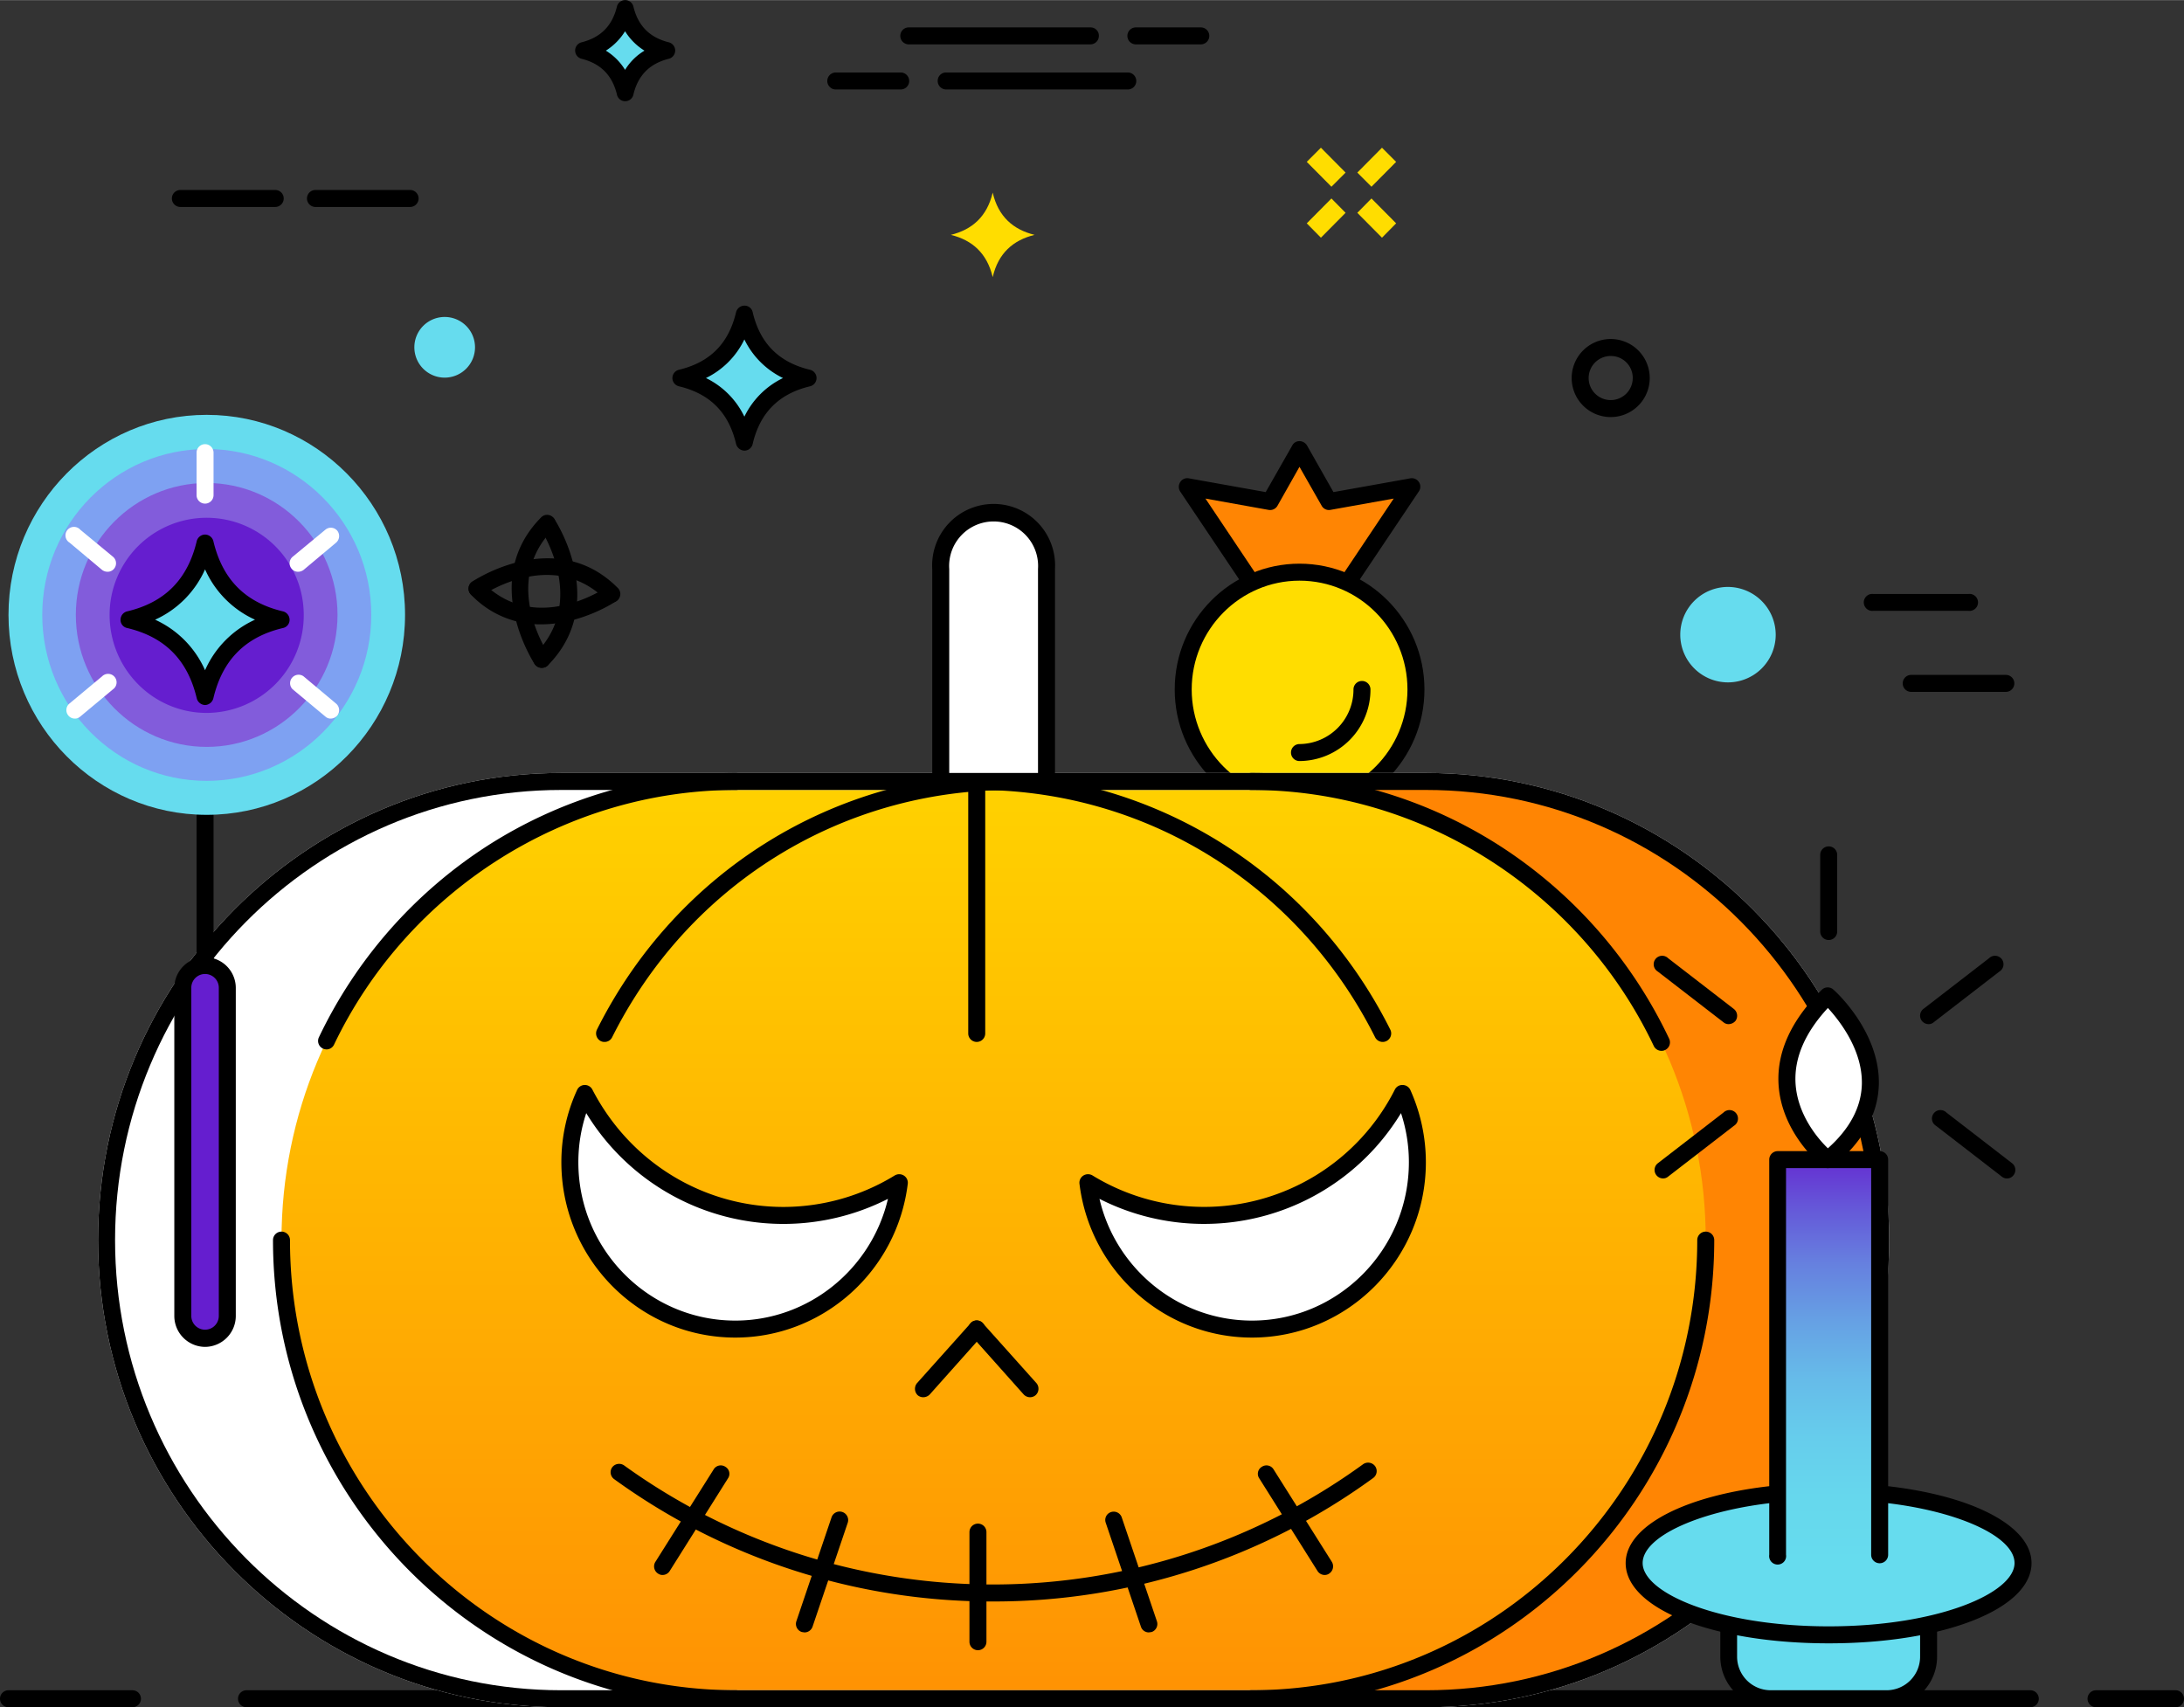 <svg xmlns="http://www.w3.org/2000/svg" width="1080" height="844.3" viewBox="-0 0.112 1080 844.188" style=""><rect x="-0" y="0.112" width="1080" height="844.188" fill="#333333" stroke="none"/><g><defs><linearGradient id="a" x1="491.36" y1="839.57" x2="491.36" y2="398.56" gradientUnits="userSpaceOnUse"><stop offset="0" stop-color="#ff9203"></stop><stop offset=".86" stop-color="#ffc700"></stop><stop offset="1" stop-color="#ffd000"></stop></linearGradient><linearGradient id="b" x1="904.26" y1="564.41" x2="904.26" y2="777.27" gradientUnits="userSpaceOnUse"><stop offset="0" stop-color="#651ecf"></stop><stop offset=".02" stop-color="#6526d0"></stop><stop offset=".15" stop-color="#6556d8"></stop><stop offset=".28" stop-color="#667fdf"></stop><stop offset=".42" stop-color="#66a1e4"></stop><stop offset=".55" stop-color="#66bbe9"></stop><stop offset=".69" stop-color="#66cdec"></stop><stop offset=".84" stop-color="#66d8ed"></stop><stop offset="1" stop-color="#66dcee"></stop></linearGradient></defs><title>hlwnlic84_125942990</title><g data-name="Layer 2"><path fill="#fff" d="M1036.5 840.1h39.3"></path><path d="M1075.8 844.3h-39.3a4.2 4.2 0 0 1 0-8.4h39.3a4.2 4.2 0 0 1 0 8.4z"></path><path fill="#fff" d="M121.9 840.1H1004"></path><path d="M1004 844.3H121.9a4.2 4.2 0 0 1 0-8.4H1004a4.2 4.2 0 0 1 0 8.4z"></path><path fill="#fff" d="M4.2 840.1h61.3"></path><path d="M65.5 844.3H4.2a4.2 4.2 0 0 1 0-8.4h61.3a4.2 4.2 0 1 1 0 8.4z"></path><g><path d="M878.1 314.1a23.6 23.6 0 1 1-23.6-23.8 23.7 23.7 0 0 1 23.6 23.8z" fill="#66dcee"></path><path d="M796.6 206.3a19.3 19.3 0 1 1 19.2-19.3 19.3 19.3 0 0 1-19.2 19.3zm0-30.2a10.9 10.9 0 1 0 10.8 10.9 10.8 10.8 0 0 0-10.8-10.9z"></path><path d="M234.9 171.9a15 15 0 1 1-14.9-15.1 15 15 0 0 1 14.9 15.1z" fill="#66dcee"></path><path d="M302.6 298a3.9 3.9 0 0 1-3-1.3c-25.8-25.9-59.9-3.1-61.3-2.1a4.2 4.2 0 1 1-4.8-6.9c.4-.3 41.3-27.8 72 3.1a4.2 4.2 0 0 1-2.9 7.2z"></path><path d="M267.9 330.3a4 4 0 0 1-2.9-1.2 4.1 4.1 0 0 1-.1-5.9c25.9-26.2 2.4-61.6 2.2-62a4.2 4.2 0 0 1 6.9-4.7c.3.4 27.6 41.6-3.1 72.6a4.2 4.2 0 0 1-3 1.2z"></path><path d="M267.6 308.8a47.1 47.1 0 0 1-34.7-14.7 4.2 4.2 0 0 1 0-5.9 4.4 4.4 0 0 1 6 0c25.7 26 59.8 3.1 61.3 2.1a4.2 4.2 0 0 1 4.7 6.9c-.2.2-17.1 11.6-37.3 11.6z"></path><path d="M267.9 330.3a4.2 4.2 0 0 1-3.5-1.8c-.2-.4-27.5-41.6 3.2-72.6a4.1 4.1 0 0 1 5.9 0 4.2 4.2 0 0 1 0 5.9c-25.8 26-3.1 60.5-2.1 62a4.2 4.2 0 0 1-1.1 5.8 4.4 4.4 0 0 1-2.4.7z"></path><g fill="#fd0"><path d="M665.4 85.4l-7 7-12.2-12.3 7-7 12.2 12.3z"></path><path d="M690.4 110.5l-7 7.1-12.2-12.3 7-7.1 12.2 12.3z"></path><g><path d="M658.4 98.2l7 7.1-12.2 12.3-7-7.1 12.2-12.3z"></path><path d="M683.4 73.1l7 7-12.2 12.3-7-7 12.2-12.3z"></path></g></g><path d="M368.1 155.3c-4.1 17.9-15.3 27.8-31.4 31.7 16.1 3.9 27.3 13.8 31.4 31.7 4.2-17.9 15.4-27.8 31.4-31.7-16-3.9-27.2-13.8-31.4-31.7z" fill="#66dcee"></path><path d="M368.1 222.9a4.4 4.4 0 0 1-4.1-3.3c-3.6-15.4-12.8-24.8-28.2-28.5a4.2 4.2 0 0 1 0-8.2c15.4-3.7 24.6-13.1 28.2-28.5a4.3 4.3 0 0 1 4.1-3.2 4.1 4.1 0 0 1 4.1 3.2c3.6 15.4 12.9 24.8 28.3 28.5a4.2 4.2 0 0 1 0 8.2c-15.4 3.7-24.7 13.1-28.3 28.5a4.2 4.2 0 0 1-4.1 3.3zm-19-35.9a40.9 40.9 0 0 1 19 19.1 41.1 41.1 0 0 1 19.1-19.1 41.1 41.1 0 0 1-19.1-19.1 40.9 40.9 0 0 1-19 19.1z"></path><path d="M490.9 95.3c-2.8 11.8-10.1 18.3-20.7 20.9 10.6 2.6 17.9 9.1 20.7 20.9 2.7-11.8 10.1-18.3 20.7-20.9-10.6-2.6-18-9.1-20.7-20.9z" fill="#fd0"></path><path d="M309.1 4.2C306.4 16 299 22.5 288.5 25.1c10.5 2.5 17.9 9 20.6 20.8 2.8-11.8 10.2-18.3 20.7-20.8-10.5-2.6-17.9-9.1-20.7-20.9z" fill="#66dcee"></path><path d="M309.1 50.1a4.1 4.1 0 0 1-4-3.2c-2.3-9.6-8-15.4-17.6-17.8a4.2 4.2 0 0 1 0-8.1c9.6-2.4 15.3-8.2 17.6-17.8a4.2 4.2 0 0 1 8.1 0c2.3 9.6 8 15.4 17.6 17.8a4.2 4.2 0 0 1 0 8.1c-9.6 2.4-15.3 8.2-17.6 17.8a4.1 4.1 0 0 1-4.1 3.2zm-9.5-25a28.8 28.8 0 0 1 9.5 9.5 28.2 28.2 0 0 1 9.6-9.5 29.4 29.4 0 0 1-9.6-9.6 30 30 0 0 1-9.5 9.6z"></path><g><path fill="#fff" d="M449.4 17.8h89.8"></path><path d="M539.2 22h-89.8a4.2 4.2 0 0 1-4.2-4.2 4.2 4.2 0 0 1 4.2-4.2h89.8a4.1 4.1 0 0 1 4.2 4.2 4.2 4.2 0 0 1-4.2 4.2z"></path><g><path fill="#fff" d="M561.7 17.8h32.1"></path><path d="M593.8 22h-32.1a4.2 4.2 0 0 1-4.2-4.2 4.2 4.2 0 0 1 4.2-4.2h32.1a4.2 4.2 0 0 1 4.2 4.2 4.2 4.2 0 0 1-4.2 4.2z"></path></g><g><path fill="#fff" d="M557.7 40.1h-89.8"></path><path d="M557.7 44.3h-89.8a4.2 4.2 0 0 1-4.2-4.2 4.1 4.1 0 0 1 4.2-4.2h89.8a4.2 4.2 0 0 1 4.2 4.2 4.2 4.2 0 0 1-4.2 4.2z"></path><g><path fill="#fff" d="M445.4 40.1h-32.1"></path><path d="M445.4 44.3h-32.1a4.2 4.2 0 0 1-4.2-4.2 4.2 4.2 0 0 1 4.2-4.2h32.1a4.2 4.2 0 0 1 4.2 4.2 4.2 4.2 0 0 1-4.2 4.2z"></path></g></g></g><g><path fill="#fff" d="M89.2 98.2h46.9"></path><path d="M136.1 102.4H89.2a4.2 4.2 0 0 1 0-8.4h46.9a4.2 4.2 0 1 1 0 8.4z"></path></g><g><path fill="#fff" d="M945.1 338h46.8"></path><path d="M991.9 342.2h-46.8a4.2 4.2 0 0 1 0-8.4h46.8a4.2 4.2 0 1 1 0 8.4z"></path></g><g><path fill="#fff" d="M926.5 298h46.8"></path><path d="M973.3 302.1h-46.8a4.2 4.2 0 1 1 0-8.3h46.8a4.2 4.2 0 1 1 0 8.3z"></path></g><g><path fill="#fff" d="M156 98.2h46.8"></path><path d="M202.8 102.4H156a4.2 4.2 0 1 1 0-8.4h46.8a4.2 4.2 0 0 1 0 8.4z"></path></g></g><g><path fill="#ff8503" d="M666.4 288.2l31.8-47.5-41 7.4-14.6-25.7-14.5 25.7-41-7.4 31.8 47.5"></path><path d="M618.9 292.4a4.3 4.3 0 0 1-3.5-1.9l-31.8-47.4a4.3 4.3 0 0 1 0-4.6 4.1 4.1 0 0 1 4.3-1.9l38 6.8 13.1-23a4 4 0 0 1 3.6-2.2 4.4 4.4 0 0 1 3.7 2.1l13.1 23.1 38-6.8a4.2 4.2 0 0 1 4.3 1.9 4.1 4.1 0 0 1-.1 4.6l-31.8 47.4a4.1 4.1 0 0 1-5.8 1.2 4.2 4.2 0 0 1-1.1-5.8l26.3-39.3-31.3 5.6a4.1 4.1 0 0 1-4.3-2l-11-19.3-10.9 19.3a4.2 4.2 0 0 1-4.4 2l-31.2-5.6 26.3 39.3a4.1 4.1 0 0 1-1.2 5.8 3.9 3.9 0 0 1-2.3.7z"></path><path fill="#fff" d="M666.4 396.3l31.8 47.5-41-7.4-14.6 25.7-14.5-25.7-41 7.4 31.8-47.5"></path><path d="M642.6 466.3a4.1 4.1 0 0 1-3.6-2.1l-13.1-23.1-38 6.8a4.2 4.2 0 0 1-4.3-1.8 4.4 4.4 0 0 1 0-4.7l31.8-47.4a4.2 4.2 0 0 1 5.8-1.2 4.1 4.1 0 0 1 1.2 5.8l-26.3 39.3 31.2-5.6a4.2 4.2 0 0 1 4.4 2l10.9 19.3 11-19.3a4.1 4.1 0 0 1 4.3-2l31.3 5.6-26.3-39.3a4.2 4.2 0 0 1 1.1-5.8 4.1 4.1 0 0 1 5.8 1.2l31.8 47.4a4.2 4.2 0 0 1 .1 4.7 4.3 4.3 0 0 1-4.3 1.8l-38-6.8-13.1 23.1a4.4 4.4 0 0 1-3.7 2.1z"></path><g><path d="M642.6 283c31.8 0 57.6 26 57.6 58s-25.8 58.1-57.6 58.1-57.5-26-57.5-58.1 25.7-58 57.5-58z" fill="#fd0"></path><path d="M642.6 403.3c-34 0-61.7-27.9-61.7-62.3s27.7-62.2 61.7-62.2 61.8 27.9 61.8 62.2-27.7 62.3-61.8 62.3zm0-116.1c-29.4 0-53.3 24.2-53.3 53.8s23.9 53.9 53.3 53.9S696 370.7 696 341s-23.9-53.8-53.4-53.8z"></path></g><path d="M642.6 376.4a4.2 4.2 0 0 1-4.2-4.2 4.2 4.2 0 0 1 4.2-4.2 26.9 26.9 0 0 0 26.7-27 4.2 4.2 0 0 1 8.4 0 35.3 35.3 0 0 1-35.1 35.4z"></path><g><path d="M705.2 386.5H277.5C153.4 386.5 52.7 488 52.7 613.3s100.7 226.8 224.8 226.8h427.7c124.2 0 224.8-101.6 224.8-226.8S829.4 386.5 705.2 386.5z" fill="url(#a)"></path><path d="M705.2 844.3H277.5c-126.2 0-229-103.7-229-231s102.8-231 229-231h427.7c126.3 0 229 103.6 229 231s-102.7 231-229 231zM277.5 390.7c-121.6 0-220.6 99.8-220.6 222.6s99 222.6 220.6 222.6h427.7c121.6 0 220.6-99.9 220.6-222.6s-99-222.6-220.6-222.6z" fill="#fff"></path><path d="M705.2 386.5h-86.5c124.1 0 224.8 101.5 224.8 226.8S742.8 840.1 618.7 840.1h86.5c124.2 0 224.8-101.6 224.8-226.8S829.4 386.5 705.2 386.5z" fill="#ff8503"></path><path d="M139.2 613.3c0-125.3 100.7-226.8 224.8-226.8h-86.5C153.4 386.5 52.7 488 52.7 613.3s100.7 226.8 224.8 226.8H364c-124.1 0-224.8-101.6-224.8-226.8z" fill="#fff"></path><path d="M705.2 844.3H277.5c-126.2 0-229-103.7-229-231s102.8-231 229-231h427.7c126.3 0 229 103.6 229 231s-102.7 231-229 231zM277.5 390.7c-121.6 0-220.6 99.8-220.6 222.6s99 222.6 220.6 222.6h427.7c121.6 0 220.6-99.9 220.6-222.6s-99-222.6-220.6-222.6z"></path><path d="M298.9 515.3a3.9 3.9 0 0 1-1.8-.4 4.3 4.3 0 0 1-1.9-5.7c39.2-78.3 117.6-126.9 204.5-126.9a4.2 4.2 0 0 1 0 8.4c-83.7 0-159.2 46.8-197 122.3a4.1 4.1 0 0 1-3.8 2.3z"></path><path d="M483 515.3a4.2 4.2 0 0 1-4.2-4.2V386.5a4.2 4.2 0 0 1 4.2-4.2c86.9 0 165.3 48.6 204.5 126.9a4.2 4.2 0 0 1-7.5 3.8c-37.2-74.2-110.8-120.8-192.8-122.3v120.4a4.2 4.2 0 0 1-4.2 4.2z"></path><path d="M161.5 519a5.3 5.3 0 0 1-1.8-.4 4.2 4.2 0 0 1-2-5.6 230.8 230.8 0 0 1 82.9-94.4A227.8 227.8 0 0 1 364 382.3a4.2 4.2 0 0 1 0 8.4c-84.1 0-162.2 49.4-198.8 125.9a4.1 4.1 0 0 1-3.7 2.4z"></path><path d="M364 844.3c-126.2 0-229-103.7-229-231a4.2 4.2 0 0 1 8.4 0c0 122.7 99 222.6 220.6 222.6a4.2 4.2 0 0 1 0 8.4z"></path><path d="M821.6 519.7a4.2 4.2 0 0 1-3.8-2.4c-36.5-76.9-114.6-126.6-199.1-126.6a4.2 4.2 0 0 1 0-8.4 227.1 227.1 0 0 1 123.7 36.5 231 231 0 0 1 83 94.9 4.2 4.2 0 0 1-2 5.6 3.9 3.9 0 0 1-1.8.4z"></path><path d="M618.7 844.3a4.2 4.2 0 0 1 0-8.4c121.6 0 220.6-99.9 220.6-222.6a4.2 4.2 0 0 1 8.4 0c0 127.3-102.7 231-229 231z"></path><path d="M490.9 792a317.8 317.8 0 0 1-187.2-60.5 4.2 4.2 0 0 1-1-5.8 4.3 4.3 0 0 1 5.9-1 311.7 311.7 0 0 0 365.5-.6 4.3 4.3 0 0 1 5.9 1 4.2 4.2 0 0 1-.9 5.8A318.2 318.2 0 0 1 490.9 792z"></path><g><path fill="#fff" d="M483.6 757.7v54.2"></path><path d="M483.6 816.1a4.2 4.2 0 0 1-4.2-4.2v-54.2a4.2 4.2 0 0 1 4.2-4.2 4.2 4.2 0 0 1 4.2 4.2v54.2a4.2 4.2 0 0 1-4.2 4.2z"></path><path fill="#fff" d="M415.2 751.8l-17.4 51.3"></path><path d="M397.8 807.3l-1.3-.2a4.2 4.2 0 0 1-2.7-5.3l17.4-51.4a4.2 4.2 0 0 1 8 2.7l-17.4 51.4a4.2 4.2 0 0 1-4 2.8z"></path><path fill="#fff" d="M356.5 728.9l-28.9 45.8"></path><path d="M327.6 778.9a3.8 3.8 0 0 1-2.2-.7 4.2 4.2 0 0 1-1.3-5.8l28.8-45.7a4.1 4.1 0 0 1 5.8-1.3 4 4 0 0 1 1.3 5.7l-28.8 45.8a4.2 4.2 0 0 1-3.6 2z"></path><g><path fill="#fff" d="M626.2 728.9l28.8 45.8"></path><path d="M655 778.9a4.2 4.2 0 0 1-3.5-2l-28.8-45.8a4 4 0 0 1 1.3-5.7 4.1 4.1 0 0 1 5.8 1.3l28.8 45.7a4.3 4.3 0 0 1-1.3 5.8 3.9 3.9 0 0 1-2.3.7z"></path></g><g><path fill="#fff" d="M550.8 751.8l17.3 51.3"></path><path d="M568.1 807.3a4.1 4.1 0 0 1-3.9-2.8l-17.4-51.4a4.1 4.1 0 0 1 2.6-5.3 4.2 4.2 0 0 1 5.3 2.6l17.4 51.4a4.2 4.2 0 0 1-2.6 5.3z"></path></g></g><g><path d="M387.5 601.1a110.5 110.5 0 0 1-98.3-60.3 81.7 81.7 0 0 0-7.4 34c0 45.5 36.7 82.5 81.8 82.5 41.8 0 76.2-31.6 81.1-72.4a109.3 109.3 0 0 1-57.2 16.2z" fill="#fff"></path><path d="M363.6 661.5c-47.4 0-86-38.9-86-86.7a85.5 85.5 0 0 1 7.8-35.8 4.2 4.2 0 0 1 7.5-.2c18.5 35.8 54.7 58.1 94.6 58.1a105.5 105.5 0 0 0 55-15.6 4.3 4.3 0 0 1 4.5.1 4.2 4.2 0 0 1 1.9 4c-5.3 43.4-42 76.1-85.3 76.1zm-73.7-111a77.2 77.2 0 0 0-3.9 24.3c0 43.1 34.8 78.3 77.6 78.3 36.2 0 67.3-25.4 75.5-60.2a114.1 114.1 0 0 1-149.2-42.4z"></path><g><path d="M595.2 601.1a110.5 110.5 0 0 0 98.3-60.3 81.7 81.7 0 0 1 7.4 34c0 45.5-36.6 82.5-81.8 82.5-41.7 0-76.1-31.6-81.1-72.4a109.5 109.5 0 0 0 57.2 16.2z" fill="#fff"></path><path d="M619.1 661.5c-43.3 0-80-32.7-85.3-76.1a4.2 4.2 0 0 1 1.9-4 4.3 4.3 0 0 1 4.5-.1 105.7 105.7 0 0 0 149.6-42.5 4.1 4.1 0 0 1 3.9-2.2 4.2 4.2 0 0 1 3.7 2.4 87.3 87.3 0 0 1 7.7 35.8c0 47.8-38.6 86.7-86 86.7zm-75.4-68.6c8.1 34.8 39.2 60.2 75.4 60.2 42.8 0 77.6-35.2 77.6-78.3a77.2 77.2 0 0 0-3.9-24.3 114 114 0 0 1-149.1 42.4z"></path></g></g><g><path fill="#fff" d="M483 657.3l-26.4 29.5"></path><path d="M456.6 691a4.2 4.2 0 0 1-2.8-1 4.4 4.4 0 0 1-.3-6l26.4-29.5a4.1 4.1 0 0 1 5.9-.4 4.3 4.3 0 0 1 .3 6l-26.3 29.5a4.5 4.5 0 0 1-3.2 1.4z"></path><g><path fill="#fff" d="M483 657.3l26.3 29.5"></path><path d="M509.3 691a4.3 4.3 0 0 1-3.1-1.4l-26.3-29.5a4.3 4.3 0 0 1 .3-6 4.1 4.1 0 0 1 5.9.4l26.4 29.5a4.3 4.3 0 0 1-.4 6 4.2 4.2 0 0 1-2.8 1z"></path></g></g><g><path d="M517.5 281.4a26.2 26.2 0 1 0-52.3 0v105.1h52.3z" fill="#fff"></path><path d="M517.5 390.7h-52.3a4.2 4.2 0 0 1-4.2-4.2V281.4a30.4 30.4 0 1 1 60.7 0v105.1a4.2 4.2 0 0 1-4.2 4.2zm-48.1-8.4h43.9V281.4a22 22 0 1 0-43.9 0z"></path></g></g><g><path d="M101.4 481.7a4.2 4.2 0 0 1-4.2-4.2v-133a4.2 4.2 0 1 1 8.4 0v133a4.2 4.2 0 0 1-4.2 4.2z"></path><path d="M102.2 403c-54 0-98-44.3-98-98.9s44-98.9 98-98.9 98.1 44.4 98.1 98.9-44 98.9-98.1 98.9z" fill="#66dcee"></path><path d="M102.2 386.2c-44.8 0-81.3-36.8-81.3-82.1s36.5-82 81.3-82 81.4 36.8 81.4 82-36.5 82.1-81.4 82.1z" fill="#7ea1f2"></path><path d="M102.2 369.4c-35.6 0-64.7-29.3-64.7-65.3s29.1-65.2 64.7-65.2 64.7 29.2 64.7 65.2-29 65.3-64.7 65.3z" fill="#825cdb"></path><path d="M150.2 304.1a48.2 48.2 0 0 1-48 48.5c-26.5 0-48-21.7-48-48.5a48 48 0 1 1 96 0z" fill="#651ecf"></path><g><path d="M63.8 306.5c21.2 5.1 32.9 18.6 37.6 38 4.7-19.4 16.4-32.9 37.6-38-21.2-5-32.9-18.5-37.6-37.9-4.7 19.4-16.4 32.9-37.6 37.9z" fill="#66dcee"></path><path d="M101.4 348.7a4.4 4.4 0 0 1-4.1-3.3c-4.5-19-15.8-30.4-34.5-34.8a4.1 4.1 0 0 1-3.2-4.1 4.3 4.3 0 0 1 3.2-4.1c18.7-4.4 30-15.8 34.5-34.8a4.3 4.3 0 0 1 4.1-3.2 4.3 4.3 0 0 1 4.1 3.2c4.5 19 15.8 30.4 34.5 34.8a4.3 4.3 0 0 1 3.2 4.1 4.1 4.1 0 0 1-3.2 4.1c-18.7 4.4-30 15.8-34.5 34.8a4.4 4.4 0 0 1-4.1 3.3zm-24.7-42.2a49.3 49.3 0 0 1 24.7 25 49.3 49.3 0 0 1 24.7-25 49.2 49.2 0 0 1-24.7-24.9 49.2 49.2 0 0 1-24.7 24.9z"></path></g><g fill="#fff"><path d="M147.4 282.8a4.1 4.1 0 0 1-3.2-1.5 4.2 4.2 0 0 1 .5-5.9l16.2-13.4a4.2 4.2 0 0 1 5.9.5 4.3 4.3 0 0 1-.6 5.9l-16.1 13.5a4.6 4.6 0 0 1-2.7.9z"></path><path d="M163.5 355.4a3.7 3.7 0 0 1-2.6-1l-16.2-13.5a4.2 4.2 0 0 1 5.4-6.4l16.1 13.5a4.3 4.3 0 0 1 .6 5.9 4.4 4.4 0 0 1-3.3 1.5z"></path><path d="M101.4 249.1a4.2 4.2 0 0 1-4.2-4.2v-21a4.2 4.2 0 1 1 8.4 0v21a4.2 4.2 0 0 1-4.2 4.2z"></path><path d="M37 355.4a4.1 4.1 0 0 1-3.2-1.5 4.2 4.2 0 0 1 .5-5.9l16.2-13.5a4.2 4.2 0 1 1 5.4 6.4l-16.2 13.5a3.9 3.9 0 0 1-2.7 1z"></path><path d="M53.2 282.8a4.6 4.6 0 0 1-2.7-.9l-16.1-13.5a4.2 4.2 0 1 1 5.3-6.4l16.2 13.4a4.2 4.2 0 0 1 .5 5.9 4.1 4.1 0 0 1-3.2 1.5z"></path></g><g><path d="M101.4 477.5a11.1 11.1 0 0 1 11 11.1v162.2a11 11 0 1 1-22 0V488.6a11.1 11.1 0 0 1 11-11.1z" fill="#651ecf"></path><path d="M101.4 666.1a15.3 15.3 0 0 1-15.2-15.3V488.6a15.2 15.2 0 1 1 30.4 0v162.2a15.3 15.3 0 0 1-15.2 15.3zm0-184.4a6.8 6.8 0 0 0-6.8 6.9v162.2a6.8 6.8 0 1 0 13.6 0V488.6a6.8 6.8 0 0 0-6.8-6.9z"></path></g></g><g><path d="M953.7 803.4v15.9a20.7 20.7 0 0 1-20.6 20.8h-57.6a20.8 20.8 0 0 1-20.7-20.8v-15.9" fill="#66dcee"></path><path d="M933.1 844.3h-57.6a25 25 0 0 1-24.8-25v-15.9a4.2 4.2 0 1 1 8.3 0v15.9a16.6 16.6 0 0 0 16.5 16.6h57.6a16.6 16.6 0 0 0 16.4-16.6v-15.9a4.2 4.2 0 0 1 8.4 0v15.9a25 25 0 0 1-24.8 25z"></path><path d="M929.5 738.7c40.9 4.1 70.9 17.9 70.9 34.3 0 19.6-43 35.5-96.1 35.5s-96.2-15.9-96.2-35.5c0-16.4 30.1-30.2 70.9-34.3" fill="#66dcee"></path><path d="M904.3 812.7c-57.2 0-100.4-17.1-100.4-39.7 0-18.5 30-34 74.7-38.4a4.2 4.2 0 0 1 .9 8.3c-38.3 3.8-67.2 16.8-67.2 30.1 0 14.8 37.8 31.3 92 31.3s91.9-16.5 91.9-31.3c0-13.3-28.8-26.3-67.1-30.1a4.2 4.2 0 0 1-3.8-4.6 4.1 4.1 0 0 1 4.6-3.7c44.7 4.4 74.7 19.9 74.7 38.4 0 22.6-43.1 39.7-100.3 39.7z"></path><path fill="url(#b)" d="M929.5 768.9V573.5H879v195.4"></path><path d="M929.5 773.1a4.2 4.2 0 0 1-4.2-4.2V577.7h-42.1v191.2a4.2 4.2 0 1 1-8.3 0V573.5a4.2 4.2 0 0 1 4.2-4.2h50.4a4.2 4.2 0 0 1 4.2 4.2v195.4a4.2 4.2 0 0 1-4.2 4.2z"></path><g><path d="M903.8 573.5s-45.4-35.9 0-81c0 0 47.4 42.4 0 81z" fill="#fff"></path><path d="M903.8 577.7a4.3 4.3 0 0 1-2.6-.9c-.8-.7-20.3-16.3-21.7-40.6-.9-16 6.3-31.7 21.4-46.7a4.2 4.2 0 0 1 5.7-.1c1 .8 23.1 20.9 22.5 46.9-.4 14.9-8 28.5-22.6 40.5a4.4 4.4 0 0 1-2.7.9zm.1-79.2c-11.3 12.2-16.7 24.7-16 37.2.9 15.6 11.1 27.5 16 32.2 10.9-9.7 16.5-20.4 16.8-31.7.4-17.1-11.3-31.7-16.8-37.7z"></path></g><g><path fill="#fff" d="M854.8 502.3l-32.4-25.1"></path><path d="M854.8 506.5a3.8 3.8 0 0 1-2.5-.9l-32.5-25.1a4.2 4.2 0 1 1 5.1-6.6l32.5 25.1a4.3 4.3 0 0 1 .8 5.9 4.6 4.6 0 0 1-3.4 1.6z"></path><path fill="#fff" d="M854.8 553.5l-32.4 25.1"></path><path d="M822.4 582.8a4.2 4.2 0 0 1-2.6-7.5l32.5-25.1a4.2 4.2 0 1 1 5.1 6.6l-32.5 25.1a3.8 3.8 0 0 1-2.5.9z"></path><path fill="#fff" d="M960 553.5l32.4 25.1"></path><path d="M992.4 582.8a3.8 3.8 0 0 1-2.5-.9l-32.5-25.1a4.2 4.2 0 1 1 5.1-6.6l32.5 25.1a4.2 4.2 0 0 1 .7 5.9 3.9 3.9 0 0 1-3.3 1.6z"></path><g><path fill="#fff" d="M953.7 502.3l32.4-25.1"></path><path d="M953.7 506.5a4.2 4.2 0 0 1-2.6-7.5l32.5-25.1a4.2 4.2 0 1 1 5.1 6.6l-32.5 25.1a3.8 3.8 0 0 1-2.5.9z"></path></g><g><path fill="#fff" d="M904.3 460.7v-37.9"></path><path d="M904.3 464.9a4.2 4.2 0 0 1-4.2-4.2v-37.9a4.2 4.2 0 0 1 8.4 0v37.9a4.2 4.2 0 0 1-4.2 4.2z"></path></g></g></g></g></g></g></svg>